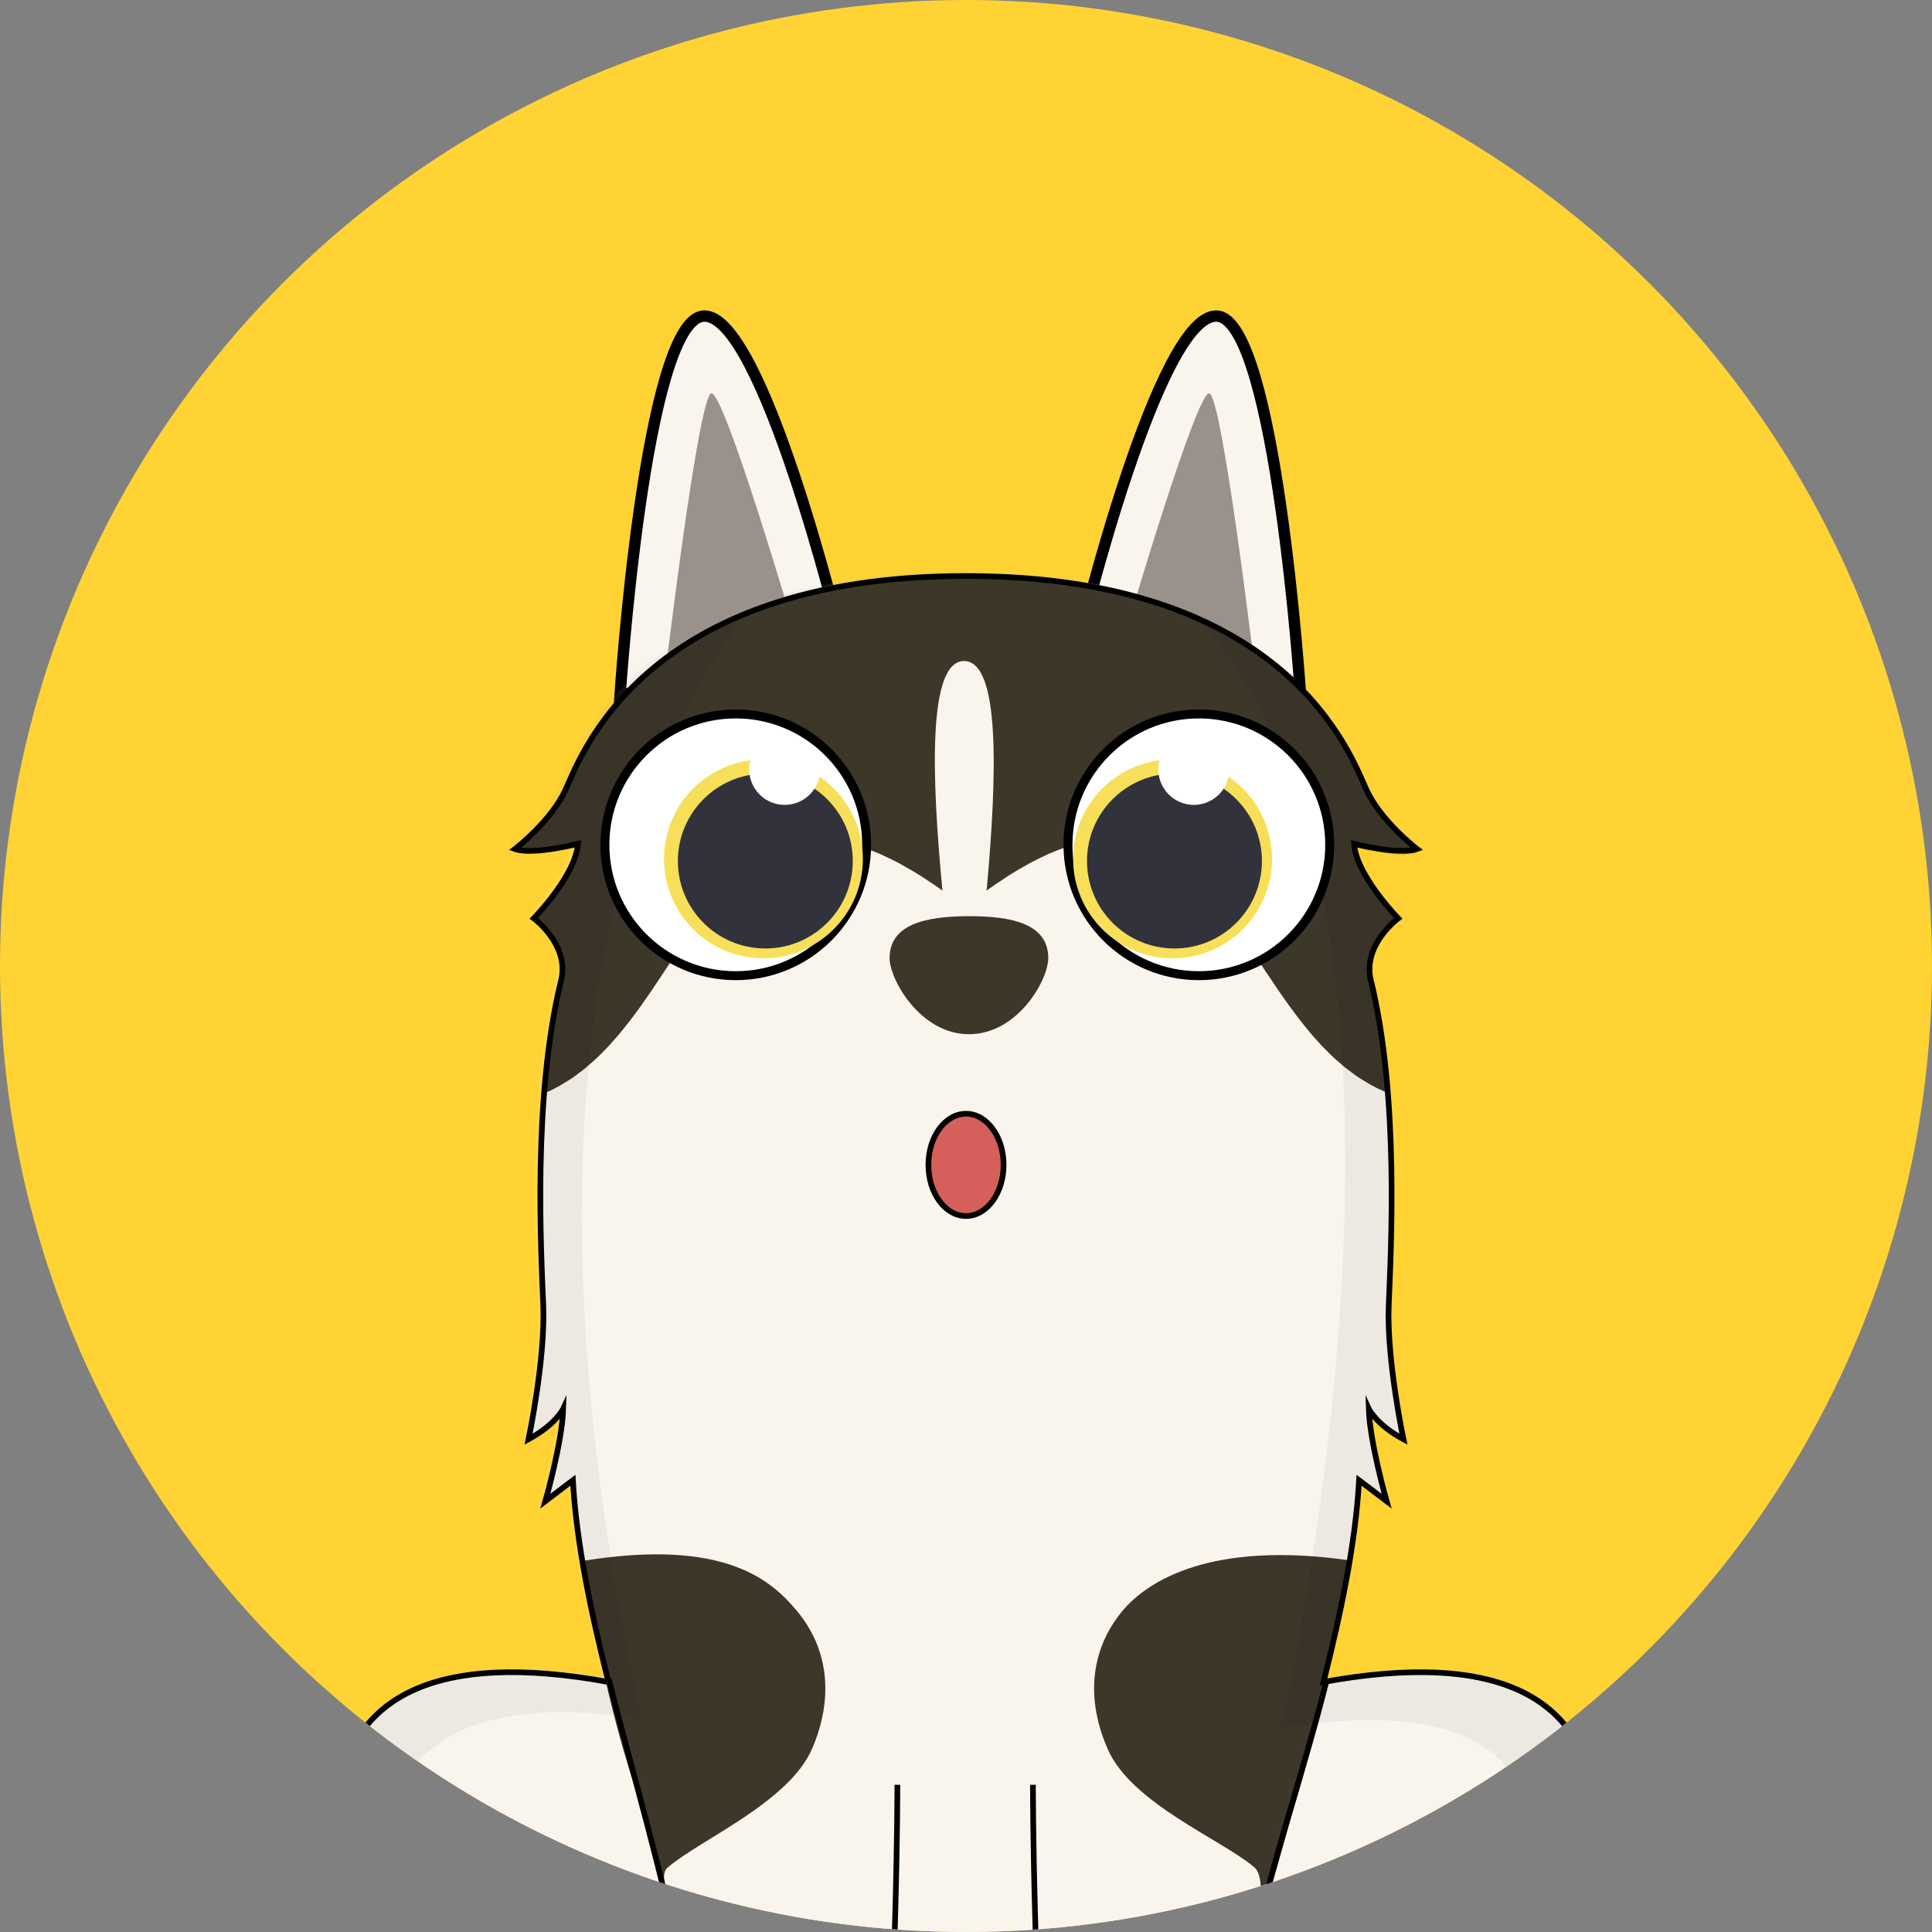 <svg xmlns="http://www.w3.org/2000/svg" xmlns:xlink="http://www.w3.org/1999/xlink" width="340" height="340" viewBox="-40 -40 340 340"><rect x="-40" y="-40" width="340" height="340" fill="#808080" stroke="none"/><circle fill="#FFD334" cx="130" cy="130" r="170"/><defs><circle id="a" cx="130" cy="130" r="170"/></defs><clipPath id="b"><use xlink:href="#a" overflow="visible"/></clipPath><g clip-path="url(#b)"><path fill="#F9F5ED" d="M69.116 82.44s4.352-65.974 14.649-66.805c10.298-.832 24.158 56.272 24.158 56.272L69.116 82.44z"/><path fill="#99918A" d="M77.104 78.355s5.829-48.861 8.089-49.139c2.26-.277 14.415 41.028 14.415 41.028l-22.504 8.111z"/><path fill="#F9F5ED" d="M188.884 82.44s-4.352-65.974-14.65-66.805c-10.298-.832-24.158 56.272-24.158 56.272l38.808 10.533z"/><path fill="#99918A" d="M180.896 78.355s-5.83-48.861-8.09-49.139c-2.259-.277-14.414 41.028-14.414 41.028l22.504 8.111z"/><path fill="none" stroke="#000" stroke-width="2" stroke-miterlimit="10" d="M69.116 82.44s4.352-65.974 14.649-66.805c10.298-.832 24.158 56.272 24.158 56.272L69.116 82.44zm119.768 0s-4.352-65.974-14.65-66.805c-10.298-.832-24.158 56.272-24.158 56.272l38.808 10.533z"/><path fill="#C6C1BA" d="M113.573 278.605v-21.252H73.828a144.5 144.5 0 0 0-10.145-2.04c1.419 5.681 2.974 11.473 4.56 17.37 3.287 12.216 6.684 24.848 8.948 37.184 2.079 11.336 3.749 23.786 5.364 35.827 2.145 15.996 3.957 28.841 6.108 38.181h23.773c1.105-6.782 1.928-15.791 2.964-27.15.176-1.936.359-3.944.552-6.028 2.726-29.529 3.224-61.625 3.315-72.091h-5.694zm70.598-21.251h-39.744v21.252h-5.695c.09 10.466.589 42.562 3.314 72.091.192 2.079.375 4.083.551 6.015 1.037 11.366 1.859 20.379 2.967 27.164h23.771c2.151-9.34 3.965-22.186 6.109-38.182 1.615-12.04 3.285-24.491 5.364-35.826 2.263-12.336 5.661-24.968 8.946-37.184 1.588-5.898 3.144-11.689 4.562-17.37a145.308 145.308 0 0 0-10.145 2.04"/><g opacity=".07"><defs><path id="c" d="M124.503 62.097h84.88v338.376h-84.88z"/></defs><clipPath id="d"><use xlink:href="#c" overflow="visible"/></clipPath><path clip-path="url(#d)" d="M209.38 110.145s-6.283-4.805-8.87-10.35c-2.588-5.543-13.397-37.699-70.51-37.699-1.885 0-3.715.038-5.5.106 52.313 1.99 62.508 32.233 65.01 37.593 2.587 5.545 8.87 10.35 8.87 10.35-3.143 1.108-11.088-.924-11.088-.924.37 5.543 7.762 13.12 7.762 13.12s-6.334 4.685-4.805 10.904c5.067 20.608 3.511 47.862 3.142 57.288-.37 9.424 2.587 23.469 2.587 23.469-4.805-2.588-6.098-5.359-6.098-5.359.184 5.914 3.141 16.262 3.141 16.262-3.141-2.402-4.841-3.67-4.841-3.67-1.534 26.863-13.918 58.521-19.552 89.232-6.003 32.72-8.641 74.927-15.895 86.77 1.69 2.407 3.903 3.418 6.955 3.209 10.515-.72 12.937-51.808 19.939-89.979 5.634-30.711 18.018-62.369 19.552-89.232 0 0 1.7 1.268 4.841 3.67 0 0-2.957-10.348-3.141-16.262 0 0 1.293 2.771 6.098 5.359 0 0-2.957-14.045-2.587-23.469.369-9.426 1.926-36.68-3.142-57.288-1.529-6.22 4.805-10.904 4.805-10.904s-7.392-7.577-7.762-13.12c.001 0 7.946 2.031 11.089.924"/></g><g opacity=".1"><defs><path id="e" d="M49.622 60.646h158.761v338.376H49.622z"/></defs><clipPath id="f"><use xlink:href="#e" overflow="visible"/></clipPath><path clip-path="url(#f)" fill="#A5A5A5" d="M207.297 107.804c.024.36.083.729.164 1.103.333-.052.649-.118.919-.213 0 0-.42-.323-1.083-.89m-146.594 0c1.911-1.637 5.866-5.342 7.787-9.458C71 92.967 81.251 62.548 134 60.733a145.251 145.251 0 0 0-5-.086c-57.112 0-67.923 32.154-70.51 37.699-2.587 5.543-8.87 10.348-8.87 10.348 3.141 1.109 11.087-.924 11.087-.924 0 .012-.004.023-.004.034"/><path clip-path="url(#f)" fill="#F9F5ED" d="M89.372 309.018c-5.634-30.712-18.018-62.37-19.553-89.232 0 0-1.699 1.268-4.841 3.67 0 0 2.957-10.35 3.142-16.263 0 0-1.294 2.772-6.099 5.359 0 0 2.957-14.046 2.588-23.47-.37-9.424-1.927-36.679 3.142-57.288 1.529-6.219-4.806-10.903-4.806-10.903s7.393-7.576 7.763-13.121c0 0-6.628 1.691-10.168 1.137-1.161 5.385-7.595 11.984-7.595 11.984s6.335 4.685 4.806 10.903c-5.068 20.609-3.512 47.864-3.142 57.288.369 9.424-2.588 23.47-2.588 23.47 4.805-2.587 6.099-5.359 6.099-5.359-.185 5.913-3.142 16.263-3.142 16.263 3.142-2.402 4.841-3.67 4.841-3.67 1.535 26.862 13.919 58.521 19.553 89.232 7.002 38.17 9.425 89.258 19.938 89.978 2.737.188 4.797-.608 6.412-2.507-7.602-10.784-10.223-54.073-16.35-87.471"/></g><path fill="#F9F5ED" d="M199.17 365.925s17.259-17.565 28.69-40.333c17.945-35.74 26.271-81.266-34.937-70.094 3.114-12.383 5.62-24.352 6.256-35.494 0 0 1.699 1.27 4.841 3.671 0 0-2.957-10.349-3.142-16.263 0 0 1.294 2.773 6.099 5.359 0 0-2.957-14.045-2.587-23.469.369-9.426 1.927-36.68-3.142-57.289-1.53-6.219 4.805-10.901 4.805-10.901s-7.392-7.579-7.762-13.123c0 0 7.946 2.034 11.088.924 0 0-6.283-4.804-8.87-10.348-2.588-5.544-13.399-37.7-70.51-37.7-57.112 0-67.923 32.156-70.51 37.7s-8.87 10.348-8.87 10.348c3.141 1.11 11.088-.924 11.088-.924-.37 5.544-7.762 13.123-7.762 13.123s6.334 4.683 4.805 10.901c-5.068 20.609-3.512 47.863-3.143 57.289.37 9.424-2.587 23.469-2.587 23.469 4.806-2.586 6.099-5.359 6.099-5.359-.185 5.914-3.142 16.263-3.142 16.263 3.142-2.401 4.841-3.671 4.841-3.671.637 11.143 3.143 23.111 6.256 35.494-61.208-11.172-52.881 34.354-34.936 70.094 11.432 22.768 28.69 40.333 28.69 40.333-8.732-3.327-26.411-1.071-29.006 8.954-2.401 9.279 14.609 8.766 14.609 8.766h45.497c2.195 9.318 4.824 15.328 8.38 15.57 6.24.428 8.985-4.202 10.882-15.57h37.617c1.896 11.368 4.643 15.998 10.882 15.57 3.557-.242 6.186-6.252 8.381-15.57h45.496s17.012.514 14.609-8.766c-2.594-10.025-20.274-12.281-29.005-8.954"/><defs><path id="g" d="M129.011 56.321c-11.531.021-22.491 2.059-32.423 5.697a89.19 89.19 0 0 0-4.934 1.983 85.703 85.703 0 0 0-8.263 4.118c-7.792 4.445-14.604 9.999-20.136 16.378a66.533 66.533 0 0 0-8.238 11.851 61.741 61.741 0 0 0-3.179 6.813c-2.655 6.747-4.107 13.949-4.094 21.438.013 6.687 2.871 16.719 8.034 27.641.085.047.16.096.245.143l.018-.081a26.396 26.396 0 0 0 2.481-1.234c.267-.147.515-.323.776-.481.525-.318 1.056-.633 1.563-.983.293-.203.571-.433.858-.644.454-.34.914-.672 1.352-1.032.287-.235.558-.492.837-.737.422-.371.851-.734 1.261-1.127.269-.257.525-.529.79-.796.402-.405.809-.806 1.199-1.229.252-.271.494-.557.741-.834.392-.44.782-.877 1.162-1.334.226-.27.445-.55.669-.826.393-.485.785-.971 1.167-1.47.188-.244.372-.496.558-.744.41-.549.823-1.099 1.226-1.66.139-.194.276-.394.415-.588.456-.645.909-1.291 1.354-1.944l.133-.194c3.057-4.494 5.922-9.145 8.945-13.296.053-.075.108-.147.162-.222a75.911 75.911 0 0 1 1.693-2.222 57.054 57.054 0 0 1 1.729-2.074c.447-.51.901-1.004 1.36-1.48.14-.145.282-.289.423-.432a30.478 30.478 0 0 1 1.851-1.727c.463-.398.932-.781 1.409-1.141.172-.129.347-.254.521-.378.478-.343.965-.669 1.463-.971.185-.112.375-.216.563-.323a19.978 19.978 0 0 1 1.525-.787c.2-.091.406-.172.61-.258a18.377 18.377 0 0 1 1.603-.592c.212-.067.432-.12.649-.178a17.707 17.707 0 0 1 1.693-.385c.228-.039.46-.062.69-.09a17.85 17.85 0 0 1 1.801-.163c.237-.008.483.003.725.004.63.001 1.267.016 1.927.079.244.024.5.07.749.102.678.086 1.36.187 2.07.341.252.055.515.135.77.199.73.18 1.468.374 2.234.63.25.083.515.193.769.284.795.286 1.598.585 2.432.952.24.104.493.238.734.351.874.403 1.757.823 2.675 1.318.214.115.442.258.657.379a60.798 60.798 0 0 1 2.974 1.747c.15.096.312.212.464.311a79.56 79.56 0 0 1 3.401 2.297h.001c-1.946-20.39-2.565-40.313 3.794-40.4v.014c6.398-.012 5.85 19.957 3.975 40.394a78.306 78.306 0 0 1 3.393-2.311c.152-.099.313-.215.463-.312a62.098 62.098 0 0 1 2.967-1.758c.217-.121.443-.265.657-.381a46.908 46.908 0 0 1 2.67-1.329c.241-.112.493-.247.731-.354a37.478 37.478 0 0 1 2.429-.959c.255-.093.519-.204.768-.289a29.93 29.93 0 0 1 2.232-.638c.256-.063.518-.144.769-.2.709-.157 1.394-.26 2.07-.35.248-.033.504-.08.749-.104a21.118 21.118 0 0 1 1.926-.086c.241-.001.486-.014.724-.007a18.8 18.8 0 0 1 1.802.156c.229.029.463.05.69.088.578.097 1.142.229 1.696.379.217.057.437.11.65.176.547.168 1.079.369 1.603.586.205.085.411.165.611.256.521.236 1.029.501 1.53.781.188.106.378.209.563.322.499.3.986.624 1.467.965.175.124.349.247.521.376.479.359.951.739 1.414 1.137.16.137.32.274.479.416a34.975 34.975 0 0 1 1.803 1.734 44.124 44.124 0 0 1 1.726 1.89 58.768 58.768 0 0 1 1.657 2.009c.478.606.953 1.225 1.421 1.859l.164.221c3.038 4.142 5.919 8.783 8.99 13.266.046.063.09.129.134.193.448.652.903 1.297 1.361 1.938.141.194.278.394.417.587.405.559.818 1.107 1.232 1.657.188.246.371.496.559.741.385.497.78.981 1.175 1.466.224.275.442.554.671.824.381.455.774.89 1.166 1.328.249.277.492.562.744.832.393.422.801.821 1.205 1.226.265.264.523.538.793.793.41.39.84.753 1.264 1.122.279.242.553.499.839.734.44.359.901.689 1.356 1.025.289.213.566.439.86.643.508.349 1.039.66 1.567.978.262.157.511.331.776.479.806.447 1.633.858 2.487 1.226l.016.08c.086-.046.161-.099.246-.144 5.122-10.94 7.946-20.983 7.934-27.669-.014-7.49-1.491-14.688-4.17-21.423a61.604 61.604 0 0 0-3.204-6.803 66.533 66.533 0 0 0-8.28-11.821c-5.557-6.36-12.388-11.889-20.195-16.305a85.874 85.874 0 0 0-8.277-4.089 87.97 87.97 0 0 0-4.94-1.963c-9.944-3.603-20.912-5.602-32.444-5.581-.2 0-.4.011-.602.013v-.02c-.205-.001-.408-.012-.613-.012l-.025-.001"/></defs><clipPath id="h"><use xlink:href="#g" overflow="visible"/></clipPath><path clip-path="url(#h)" fill="#3C3729" d="M117.825 275.095s0 39.362-3.326 75.398-3.922 49.672-14.435 48.952c-10.514-.72-12.936-51.808-19.938-89.978-5.635-30.712-18.019-62.37-19.553-89.233 0 0-1.699 1.269-4.842 3.672 0 0 2.957-10.35 3.143-16.264 0 0-1.295 2.771-6.099 5.359 0 0 2.956-14.045 2.587-23.471-.369-9.424-1.927-36.678 3.143-57.288 1.529-6.217-4.805-10.902-4.805-10.902s7.392-7.576 7.761-13.12c0 0-7.946 2.032-11.088.924 0 0 6.283-4.805 8.87-10.349 2.588-5.544 13.398-37.699 70.511-37.699 57.111 0 67.922 32.155 70.509 37.699s8.871 10.349 8.871 10.349c-3.143 1.108-11.088-.924-11.088-.924.369 5.544 7.761 13.12 7.761 13.12s-6.334 4.686-4.804 10.902c5.067 20.61 3.511 47.864 3.141 57.288-.369 9.426 2.587 23.471 2.587 23.471-4.804-2.588-6.098-5.359-6.098-5.359.185 5.914 3.142 16.264 3.142 16.264-3.142-2.403-4.841-3.672-4.841-3.672-1.535 26.863-13.919 58.521-19.553 89.233-7.002 38.17-9.425 89.258-19.938 89.978s-11.107-12.916-14.435-48.952c-3.326-36.036-3.326-75.398-3.326-75.398"/><path fill="#3C3729" d="M181.853 297.645c.038-4.349.408-7.735-1.154-9.064-5.656-4.814-21.479-11.174-25.69-20.621-3.968-8.896-3.125-17.522 2.366-24.275 4.413-5.43 15.703-12.668 40.479-9.039-4 17-4 23-10 43-1.929 6.424-3.837 14.143-6.001 19.999m-104 0c-.091-4.348-1.922-7.616-.376-8.965 5.597-4.883 21.34-11.437 25.436-20.935 3.857-8.945 2.909-17.56-2.663-24.244-4.481-5.375-12.668-12.79-37.396-8.856 2 16 6 32 10 43 2.338 6.437 2.762 14.17 4.999 20"/><defs><path id="i" d="M59.489 99.565c-2.587 5.544-8.87 10.348-8.87 10.348 3.143 1.11 11.089-.923 11.089-.923-.37 5.543-7.762 13.121-7.762 13.121s6.334 4.683 4.805 10.902c-5.068 20.609-3.512 47.863-3.142 57.289.369 9.424-2.588 23.469-2.588 23.469 4.805-2.587 6.099-5.359 6.099-5.359-.185 5.914-3.142 16.262-3.142 16.262 3.142-2.401 4.841-3.67 4.841-3.67.637 11.143 3.143 23.111 6.256 35.494-61.208-11.173-52.882 34.354-34.936 70.095 11.431 22.767 28.689 40.332 28.689 40.332-8.731-3.327-26.41-1.071-29.006 8.954-2.4 9.278 14.61 8.766 14.61 8.766h45.497c2.195 9.318 4.824 15.328 8.381 15.57 6.239.428 8.984-4.202 10.882-15.57h37.614c1.896 11.368 4.643 15.998 10.882 15.57 3.556-.242 6.186-6.252 8.38-15.57h45.497s17.011.513 14.61-8.766c-2.595-10.025-20.275-12.281-29.005-8.954 0 0 17.258-17.565 28.689-40.332 17.945-35.741 26.272-81.268-34.936-70.095 3.113-12.383 5.619-24.352 6.255-35.494 0 0 1.7 1.269 4.841 3.67 0 0-2.957-10.348-3.141-16.262 0 0 1.293 2.772 6.098 5.359 0 0-2.957-14.045-2.587-23.469.369-9.426 1.926-36.68-3.142-57.289-1.53-6.22 4.805-10.902 4.805-10.902s-7.393-7.577-7.762-13.121c0 0 7.946 2.033 11.088.923 0 0-6.283-4.804-8.869-10.348-2.588-5.544-13.4-37.699-70.512-37.699s-67.92 32.155-70.508 37.699"/></defs><clipPath id="j"><use xlink:href="#i" overflow="visible"/></clipPath><g opacity=".05" clip-path="url(#j)"><defs><path id="k" d="M-11.647 41.083h263v397.808h-263z"/></defs><clipPath id="l"><use xlink:href="#k" overflow="visible"/></clipPath><path clip-path="url(#l)" d="M108.853 51.645s-73 39-36 211c0 0-97.5-21.5-5 107 0 0-48.645 4.854-25 22 65.5 47.5 180.5-2.5 180.5-2.5s14-19-32-19c0 0 91-122-6-106 0 0 40-171-30-207-16.325-8.396 48-6 48-6l48 289-13 73s-222 39-226 21-24-96-24-96 22-176 21-185 19-111 21-112 78.5 10.5 78.5 10.5"/></g><path fill="none" stroke="#000" stroke-miterlimit="10" d="M168.069 384.145h45.496s17.012.514 14.609-8.766c-2.594-10.025-20.273-12.281-29.005-8.954 0 0 17.259-17.565 28.689-40.333 17.946-35.74 26.272-81.266-34.936-70.094 3.114-12.383 5.62-24.352 6.256-35.494 0 0 1.7 1.269 4.841 3.67 0 0-2.957-10.348-3.141-16.262 0 0 1.293 2.772 6.098 5.359 0 0-2.957-14.045-2.587-23.469.369-9.426 1.926-36.68-3.142-57.289-1.53-6.22 4.805-10.902 4.805-10.902s-7.392-7.577-7.762-13.121c0 0 7.945 2.033 11.088.924 0 0-6.283-4.805-8.87-10.349S187.11 61.367 130 61.367c-57.112 0-67.923 32.155-70.511 37.699-2.586 5.544-8.869 10.349-8.869 10.349 3.141 1.109 11.088-.924 11.088-.924-.37 5.544-7.762 13.121-7.762 13.121s6.334 4.683 4.805 10.902c-5.068 20.609-3.512 47.863-3.143 57.289.37 9.424-2.587 23.469-2.587 23.469 4.806-2.587 6.099-5.359 6.099-5.359-.185 5.914-3.142 16.262-3.142 16.262 3.142-2.401 4.841-3.67 4.841-3.67.637 11.143 3.143 23.111 6.256 35.494-61.208-11.172-52.881 34.354-34.936 70.094 11.432 22.768 28.69 40.333 28.69 40.333-8.732-3.327-26.411-1.071-29.006 8.954-2.401 9.279 14.609 8.766 14.609 8.766h45.497m19.263-.001h37.615"/><path fill="none" stroke="#000" stroke-miterlimit="10" d="M193.353 256.145c-4.395 17.474-10.575 34.347-13.873 52.323-7.002 38.17-9.424 89.258-19.938 89.978-10.515.721-11.108-12.916-14.435-48.952-3.327-36.035-3.327-75.398-3.327-75.398m-23.855-.001s0 39.362-3.327 75.398c-3.326 36.036-3.921 49.672-14.435 48.952-10.513-.72-12.936-51.808-19.938-89.978-3.245-17.688-8.729-35.688-13.09-52.906"/><path fill="#FFF" d="M89.483 85.645c-12.72 0-23.03 10.311-23.03 23.029 0 12.72 10.311 23.031 23.03 23.031 12.719 0 23.029-10.311 23.029-23.031.001-12.718-10.31-23.029-23.029-23.029"/><circle fill="none" stroke="#000" stroke-width="1.574" stroke-linecap="round" stroke-linejoin="round" cx="89.483" cy="108.674" r="23.03"/><path fill="#F7DF5A" d="M111.853 111.145c0 9.665-7.835 17.5-17.5 17.5s-17.5-7.835-17.5-17.5 7.835-17.5 17.5-17.5 17.5 7.834 17.5 17.5"/><path fill="#31323C" d="M110.075 111.526c0 8.499-6.891 15.391-15.391 15.391-8.499 0-15.389-6.892-15.389-15.391s6.89-15.39 15.389-15.39c8.501 0 15.391 6.891 15.391 15.39"/><path fill="#FFF" d="M104.342 95.399a6.245 6.245 0 1 1-12.49 0 6.245 6.245 0 0 1 12.49 0m66.636-9.754c-12.719 0-23.03 10.311-23.03 23.029 0 12.72 10.312 23.031 23.03 23.031s23.03-10.311 23.03-23.031c0-12.718-10.312-23.029-23.03-23.029"/><circle fill="none" stroke="#000" stroke-width="1.574" stroke-linecap="round" stroke-linejoin="round" cx="170.978" cy="108.674" r="23.03"/><path fill="#F7DF5A" d="M183.853 111.145c0 9.665-7.835 17.5-17.5 17.5s-17.5-7.835-17.5-17.5 7.835-17.5 17.5-17.5 17.5 7.834 17.5 17.5"/><path fill="#31323C" d="M182.075 111.526c0 8.499-6.891 15.391-15.391 15.391-8.499 0-15.389-6.892-15.389-15.391s6.89-15.39 15.389-15.39c8.501 0 15.391 6.891 15.391 15.39"/><path fill="#FFF" d="M176.342 95.399a6.245 6.245 0 1 1-12.49 0 6.245 6.245 0 0 1 12.49 0"/><path fill="#3C3729" d="M144.476 128.592c.007 3.87-5.366 13.396-13.937 13.413-8.569.017-13.978-9.63-13.984-13.361-.012-5.955 6.236-7.4 13.946-7.414 7.71-.015 13.963 1.408 13.975 7.362"/><ellipse fill="#D55F5A" stroke="#020202" stroke-miterlimit="10" cx="130" cy="165" rx="6.615" ry="9"/></g></svg>